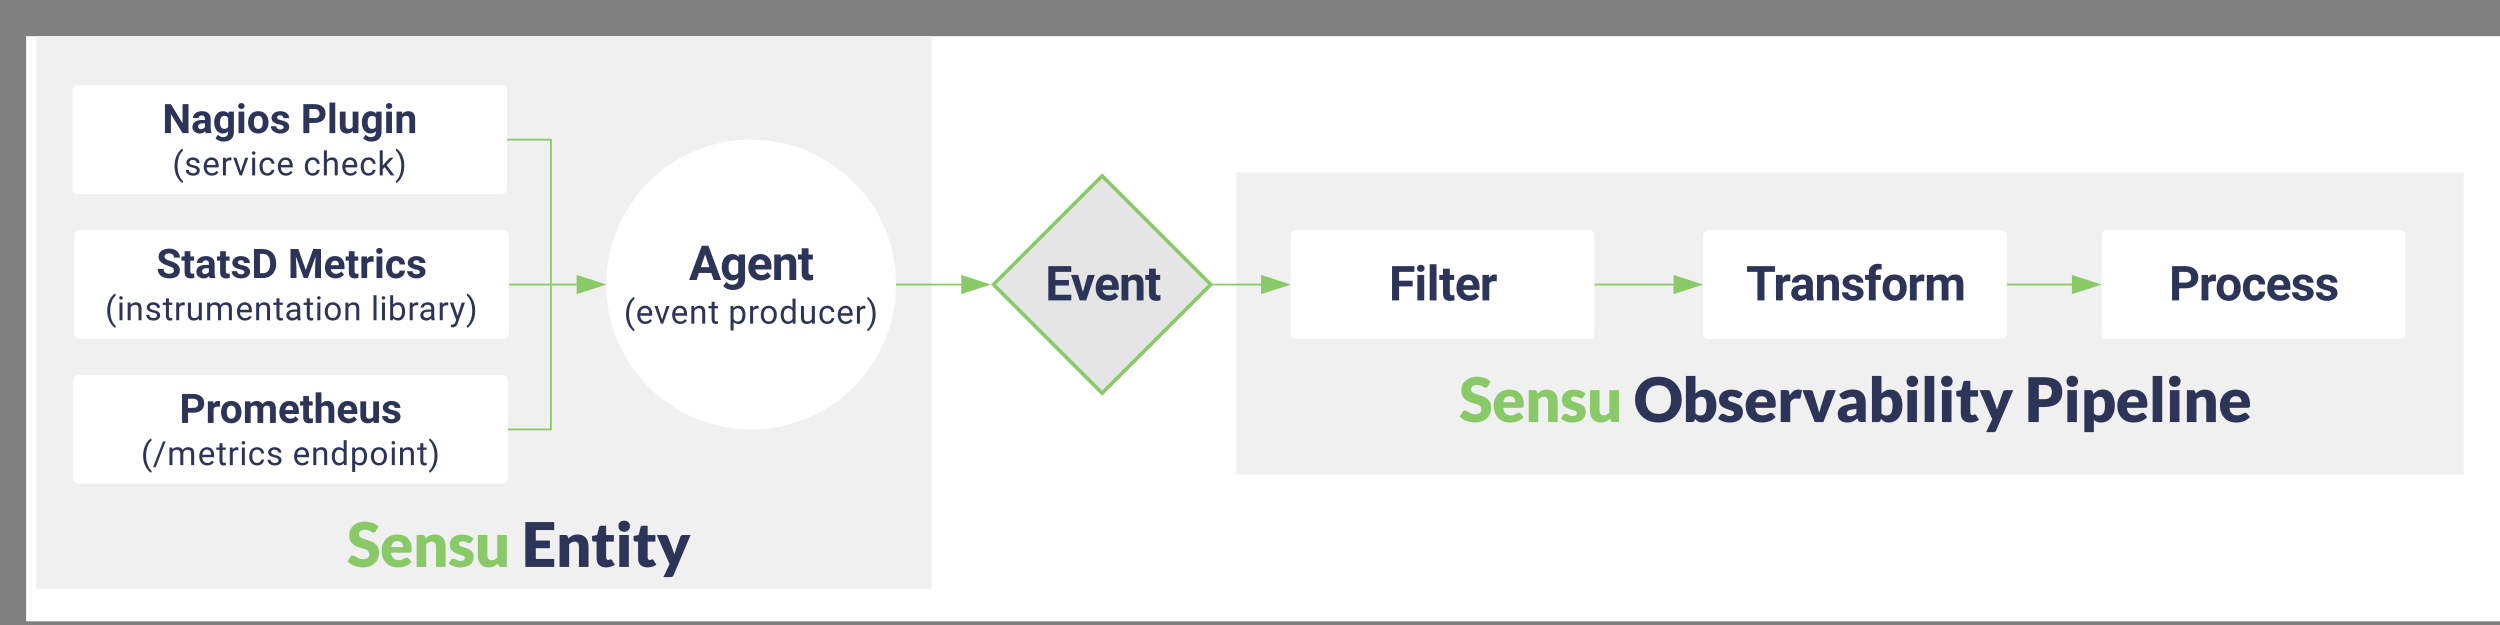 <svg xmlns="http://www.w3.org/2000/svg" xmlns:xlink="http://www.w3.org/1999/xlink" xmlns:lucid="lucid" width="1380.42" height="345.12"><rect width="100%" height="100%" fill="#808080" stroke="none"/><g transform="translate(14.423 20)" lucid:page-tab-id="0_0"><path d="M0 0h1823.08v323.08H0z" fill="#fff"/><a xlink:href="observability-pipeline/backend/" target="_top"><path d="M668.26 75.15H1346v167H668.26z" stroke="#000" stroke-opacity="0" stroke-width="2" fill="#f0f0f0"/><path class="lucid-link lucid-hotspot lucid-overlay-hotspot" d="M668.26 75.15H1346v167H668.26z" fill="none"/></a><a xlink:href="observability-pipeline/pipeline-filter/" target="_top"><path d="M698.3 110.12c0-1.66 1.33-3 3-3H863c1.66 0 3 1.34 3 3v54c0 1.65-1.34 3-3 3H701.3c-1.67 0-3-1.35-3-3z" stroke="#000" stroke-opacity="0" fill="#fff"/><use xlink:href="#a" transform="matrix(1,0,0,1,703.29,112.115) translate(49.24 33.764)"/><path class="lucid-link lucid-hotspot lucid-overlay-hotspot" d="M698.3 110.12c0-1.66 1.33-3 3-3H863c1.66 0 3 1.34 3 3v54c0 1.65-1.34 3-3 3H701.3c-1.67 0-3-1.35-3-3z" fill="none"/></a><a xlink:href="observability-pipeline/pipeline-transform/" target="_top"><path d="M926 110.12c0-1.66 1.34-3 3-3h161.7c1.67 0 3 1.34 3 3v54c0 1.65-1.33 3-3 3H929c-1.66 0-3-1.35-3-3z" stroke="#000" stroke-opacity="0" fill="#fff"/><use xlink:href="#b" transform="matrix(1,0,0,1,931,112.115) translate(18.722 33.764)"/><path class="lucid-link lucid-hotspot lucid-overlay-hotspot" d="M926 110.12c0-1.66 1.34-3 3-3h161.7c1.67 0 3 1.34 3 3v54c0 1.65-1.33 3-3 3H929c-1.66 0-3-1.35-3-3z" fill="none"/></a><a xlink:href="observability-pipeline/pipeline-process/" target="_top"><path d="M1146 110.12c0-1.66 1.34-3 3-3h161.7c1.67 0 3 1.34 3 3v54c0 1.65-1.33 3-3 3H1149c-1.66 0-3-1.35-3-3z" stroke="#000" stroke-opacity="0" fill="#fff"/><use xlink:href="#c" transform="matrix(1,0,0,1,1151,112.115) translate(32.231 33.764)"/><path class="lucid-link lucid-hotspot lucid-overlay-hotspot" d="M1146 110.12c0-1.66 1.34-3 3-3h161.7c1.67 0 3 1.34 3 3v54c0 1.65-1.33 3-3 3H1149c-1.66 0-3-1.35-3-3z" fill="none"/></a><path d="M656.04 137.12h25.87" stroke="#89c967" fill="none"/><path d="M656.06 137.62h-1.02l.5-.5-.5-.5h1.02z" fill="#89c967"/><path d="M696.67 137.12l-14.26 4.63v-9.27z" stroke="#89c967" fill="#89c967"/><path d="M866.5 137.12h43.12" stroke="#89c967" fill="none"/><path d="M866.5 137.62h-.5v-1h.5z" fill="#89c967"/><path d="M924.38 137.12l-14.26 4.63v-9.27z" stroke="#89c967" fill="#89c967"/><path d="M1094.2 137.12h35.42" stroke="#89c967" fill="none"/><path d="M1094.22 137.62h-.5v-1h.5z" fill="#89c967"/><path d="M1144.38 137.12l-14.26 4.63v-9.27z" stroke="#89c967" fill="#89c967"/><a xlink:href="observability-pipeline/pipeline-entities/" target="_top"><path d="M5.58 0H500v305.12H5.58z" stroke="#000" stroke-opacity="0" stroke-width="2" fill="#f0f0f0"/><path class="lucid-link lucid-hotspot lucid-overlay-hotspot" d="M5.58 0H500v305.12H5.58z" fill="none"/></a><path d="M266.08 57.12h23.7v79.5" stroke="#89c967" fill="none"/><path d="M266.1 57.62h-.52v-1h.5z" fill="#89c967"/><path d="M289.78 136.6v.52M267.08 137.12h36.9" stroke="#89c967" fill="none"/><path d="M267.1 137.62h-.52v-1h.5z" fill="#89c967"/><path d="M318.73 137.12l-14.26 4.63v-9.27z" stroke="#89c967" fill="#89c967"/><path d="M266.58 217.12h23.2v-79.5" stroke="#89c967" fill="none"/><path d="M266.6 217.62h-.52v-1h.5z" fill="#89c967"/><path d="M289.78 137.63v-.5M480.85 137.12h35.48" stroke="#89c967" fill="none"/><path d="M480.87 137.62h-.53v-1h.53z" fill="#89c967"/><path d="M531.1 137.12l-14.27 4.63v-9.27z" stroke="#89c967" fill="#89c967"/><path d="M756 180h507.7v40H756z" stroke="#000" stroke-opacity="0" stroke-width="2" fill-opacity="0"/><use xlink:href="#d" transform="matrix(1,0,0,1,756,180) translate(35.312 33.034)"/><use xlink:href="#e" transform="matrix(1,0,0,1,756,180) translate(131.67 33.034)"/><use xlink:href="#f" transform="matrix(1,0,0,1,756,180) translate(347.547 33.034)"/><path d="M160 260h223.6v44.26H160z" stroke="#000" stroke-opacity="0" stroke-width="2" fill-opacity="0"/><use xlink:href="#d" transform="matrix(1,0,0,1,160,260) translate(17.248 33.034)"/><use xlink:href="#g" transform="matrix(1,0,0,1,160,260) translate(113.607 33.034)"/><a xlink:href="observability-pipeline/pipeline-checks/" target="_top"><path d="M594.13 77.12l60 60-60 60-60-60z" stroke="#89c967" stroke-width="2" fill="#e5e5e5"/><use xlink:href="#h" transform="matrix(1,0,0,1,539.128,82.115) translate(23.611 63.764)"/><path class="lucid-link lucid-hotspot lucid-overlay-hotspot" d="M594.13 77.12l60 60-60 60-60-60z" fill="none"/></a><a xlink:href="observability-pipeline/agent/" target="_top"><path d="M480.35 137.12c0 44.18-35.8 80-80 80-44.18 0-80-35.82-80-80 0-44.2 35.82-80 80-80 44.2 0 80 35.8 80 80z" stroke="#000" stroke-opacity="0" stroke-width="2" fill="#fff"/><use xlink:href="#i" transform="matrix(1,0,0,1,325.353,62.115) translate(40.614 72.496)"/><use xlink:href="#j" transform="matrix(1,0,0,1,325.353,62.115) translate(4.678 96.597)"/><use xlink:href="#k" transform="matrix(1,0,0,1,325.353,62.115) translate(62.352 96.597)"/><path class="lucid-link lucid-hotspot lucid-overlay-hotspot" d="M480.35 137.12c0 44.18-35.8 80-80 80-44.18 0-80-35.82-80-80 0-44.2 35.82-80 80-80 44.2 0 80 35.8 80 80z" fill="none"/></a><path d="M400.35 217.62v39.5-40.74" stroke="#000" stroke-opacity="0" fill="none"/><path d="M400.35 201.62l4.64 14.26h-9.28z" stroke="#000" stroke-opacity="0" fill-opacity="0"/><a xlink:href="observability-pipeline/pipeline-checks/" target="_top"><path d="M25.58 30.12c0-1.66 1.34-3 3-3h234c1.65 0 3 1.34 3 3v54c0 1.65-1.35 3-3 3h-234c-1.66 0-3-1.35-3-3z" stroke="#000" stroke-opacity="0" fill="#fff"/><use xlink:href="#l" transform="matrix(1,0,0,1,30.577,32.115) translate(44.636 21.4)"/><use xlink:href="#m" transform="matrix(1,0,0,1,30.577,32.115) translate(121.069 21.4)"/><use xlink:href="#n" transform="matrix(1,0,0,1,30.577,32.115) translate(50.152 44.719)"/><use xlink:href="#o" transform="matrix(1,0,0,1,30.577,32.115) translate(122.503 44.719)"/><path class="lucid-link lucid-hotspot lucid-overlay-hotspot" d="M25.58 30.12c0-1.66 1.34-3 3-3h234c1.65 0 3 1.34 3 3v54c0 1.65-1.35 3-3 3h-234c-1.66 0-3-1.35-3-3z" fill="none"/></a><a xlink:href="observability-pipeline/pipeline-checks/" target="_top"><path d="M26.58 110.12c0-1.66 1.34-3 3-3h234c1.65 0 3 1.34 3 3v54c0 1.65-1.35 3-3 3h-234c-1.66 0-3-1.35-3-3z" stroke="#000" stroke-opacity="0" fill="#fff"/><use xlink:href="#p" transform="matrix(1,0,0,1,31.577,112.115) translate(40.292 21.4)"/><use xlink:href="#q" transform="matrix(1,0,0,1,31.577,112.115) translate(112.979 21.4)"/><use xlink:href="#r" transform="matrix(1,0,0,1,31.577,112.115) translate(11.991 44.719)"/><use xlink:href="#s" transform="matrix(1,0,0,1,31.577,112.115) translate(158.833 44.719)"/><path class="lucid-link lucid-hotspot lucid-overlay-hotspot" d="M26.58 110.12c0-1.66 1.34-3 3-3h234c1.65 0 3 1.34 3 3v54c0 1.65-1.35 3-3 3h-234c-1.66 0-3-1.35-3-3z" fill="none"/></a><a xlink:href="observability-pipeline/pipeline-checks/" target="_top"><path d="M26.08 190.12c0-1.66 1.34-3 3-3h234c1.65 0 3 1.34 3 3v54c0 1.65-1.35 3-3 3h-234c-1.66 0-3-1.35-3-3z" stroke="#000" stroke-opacity="0" fill="#fff"/><use xlink:href="#t" transform="matrix(1,0,0,1,31.077,192.115) translate(53.575 21.4)"/><use xlink:href="#u" transform="matrix(1,0,0,1,31.077,192.115) translate(32.307 44.719)"/><use xlink:href="#v" transform="matrix(1,0,0,1,31.077,192.115) translate(116.047 44.719)"/><path class="lucid-link lucid-hotspot lucid-overlay-hotspot" d="M26.08 190.12c0-1.66 1.34-3 3-3h234c1.65 0 3 1.34 3 3v54c0 1.65-1.35 3-3 3h-234c-1.66 0-3-1.35-3-3z" fill="none"/></a><defs><path fill="#2c3458" d="M1006-595H430V0H130v-1456h948v243H430v376h576v242" id="w"/><path fill="#2c3458" d="M416 0H126v-1082h290V0zM271-1212c-92 0-162-61-162-150s68-149 162-149c93 0 162 60 162 149s-70 150-162 150" id="x"/><path fill="#2c3458" d="M416 0H126v-1536h290V0" id="y"/><path fill="#2c3458" d="M457-330c2 83 25 111 111 112 32 0 60-2 85-7V-6c-57 17-115 26-175 26-203 0-310-102-310-307v-583H10v-212h158v-266h289v266h185v212H457v540" id="z"/><path fill="#2c3458" d="M1031-175C952-60 797 20 609 20 287 20 60-206 72-543c12-330 180-559 505-559 309 0 482 214 477 537v118H365c15 134 115 234 263 234 111 0 198-40 261-121zM770-644c5-139-62-226-194-224-130 1-191 97-208 224h402" id="A"/><path fill="#2c3458" d="M719-811c-143-24-279 1-319 103V0H111v-1082h273l8 129c74-124 180-175 331-136" id="B"/><g id="a"><use transform="matrix(0.013,0,0,0.013,0,0)" xlink:href="#w"/><use transform="matrix(0.013,0,0,0.013,14.047,0)" xlink:href="#x"/><use transform="matrix(0.013,0,0,0.013,20.846,0)" xlink:href="#y"/><use transform="matrix(0.013,0,0,0.013,27.644,0)" xlink:href="#z"/><use transform="matrix(0.013,0,0,0.013,36.308,0)" xlink:href="#A"/><use transform="matrix(0.013,0,0,0.013,50.168,0)" xlink:href="#B"/></g><path fill="#2c3458" d="M1226-1213H780V0H480v-1213H40v-243h1186v243" id="C"/><path fill="#2c3458" d="M552-1102c254-4 435 134 435 383v469c1 103 15 180 43 233V0H738c-13-26-23-58-29-97C639-19 548 20 436 20 238 20 64-113 68-304c5-258 212-357 496-357h133c11-137-29-227-160-227-90 0-156 45-156 131H92c15-231 213-342 460-345zM357-325c0 76 61 124 142 124 88 0 168-45 198-105v-186H589c-152 2-232 51-232 167" id="D"/><path fill="#2c3458" d="M750-692c-1-124-48-174-173-175-81 0-142 35-183 104V0H105v-1082h272l9 125c77-97 181-145 311-145 244 0 342 151 342 403V0H750v-692" id="E"/><path fill="#2c3458" d="M529-185c94 0 168-33 168-114 0-35-18-63-53-83s-91-39-168-55C219-491 90-600 90-765c0-208 203-337 432-337 246 0 451 124 453 349H686c-2-91-62-143-165-143-86 0-151 41-153 117 0 32 16 57 46 77 63 43 257 69 335 100 151 60 229 153 229 291C978-13 554 93 282-28 162-81 60-190 56-344h274c5 106 86 159 199 159" id="F"/><path fill="#2c3458" d="M190-1174c-11-296 244-440 544-363l-3 224c-24-6-53-9-88-9-109 0-163 51-163 153v87h215v212H480V0H190v-870H29v-212h161v-92" id="G"/><path fill="#2c3458" d="M579 20C257 20 58-214 66-551c8-331 182-551 511-551 324 0 514 231 514 572 0 319-198 550-512 550zm-2-888c-169 0-222 141-222 338 0 181 61 317 224 317 170 0 223-137 223-338 0-178-64-317-225-317" id="H"/><path fill="#2c3458" d="M741-689c-2-124-40-177-163-178-82 0-141 34-178 102V0H111v-1082h271l9 121c77-94 180-141 311-141 139 0 235 55 287 165 76-110 184-165 325-165 249 0 348 151 348 411V0h-290v-690c-2-123-39-176-163-177-87 0-147 41-180 124l1 743H741v-689" id="I"/><g id="b"><use transform="matrix(0.013,0,0,0.013,0,0)" xlink:href="#C"/><use transform="matrix(0.013,0,0,0.013,15.049,0)" xlink:href="#B"/><use transform="matrix(0.013,0,0,0.013,24.026,0)" xlink:href="#D"/><use transform="matrix(0.013,0,0,0.013,37.773,0)" xlink:href="#E"/><use transform="matrix(0.013,0,0,0.013,52.133,0)" xlink:href="#F"/><use transform="matrix(0.013,0,0,0.013,65.317,0)" xlink:href="#G"/><use transform="matrix(0.013,0,0,0.013,74.507,0)" xlink:href="#H"/><use transform="matrix(0.013,0,0,0.013,89.005,0)" xlink:href="#B"/><use transform="matrix(0.013,0,0,0.013,98.357,0)" xlink:href="#I"/></g><path fill="#2c3458" d="M1245-974c0 302-233 466-552 461H430V0H130v-1456h568c323 5 547 167 547 482zm-303 2c1-143-93-241-237-241H430v457h268c151 1 244-71 244-216" id="J"/><path fill="#2c3458" d="M355-556c-2 203 30 338 206 343 102 3 181-63 182-161h271C1001-128 821 17 566 20 242 24 66-212 66-554c0-320 184-548 498-548 262 0 451 167 450 423H743c-1-108-75-193-184-189-162 6-202 123-204 312" id="K"/><g id="c"><use transform="matrix(0.013,0,0,0.013,0,0)" xlink:href="#J"/><use transform="matrix(0.013,0,0,0.013,16.539,0)" xlink:href="#B"/><use transform="matrix(0.013,0,0,0.013,25.441,0)" xlink:href="#H"/><use transform="matrix(0.013,0,0,0.013,39.939,0)" xlink:href="#K"/><use transform="matrix(0.013,0,0,0.013,53.31,0)" xlink:href="#A"/><use transform="matrix(0.013,0,0,0.013,67.17,0)" xlink:href="#F"/><use transform="matrix(0.013,0,0,0.013,80.354,0)" xlink:href="#F"/></g><path fill="#89c967" d="M524-252c120-1 200-49 194-169-8-162-195-164-324-209-183-64-330-162-324-410 5-208 127-332 287-396 178-72 447-26 571 54 32 21 62 40 88 64l-84 157c-19 43-73 61-124 33-64-36-131-79-234-79-114 0-188 47-188 150 0 109 114 131 206 161 219 72 447 139 444 429-3 234-123 379-300 445-265 98-584-9-722-154l100-158c22-40 88-51 134-21 74 48 151 104 276 103" id="L"/><path fill="#89c967" d="M1024-162C926-48 781 16 578 16 325 16 169-111 94-299c-49-123-59-309-6-439 74-183 225-315 476-315 298 0 466 176 466 475 0 66-3 115-70 115H362c16 155 90 243 244 247 98 2 155-39 218-71 37-18 85-16 110 14zM752-643c-3-120-60-196-182-196-129 0-185 80-205 196h387" id="M"/><path fill="#89c967" d="M612-820c-81 1-134 39-182 81V0H120v-1037h192c70-3 79 59 94 112 74-70 159-128 302-128 236 0 352 157 352 394V0H750v-659c0-96-44-162-138-161" id="N"/><path fill="#89c967" d="M56-725c5-259 241-361 518-318 104 16 188 63 250 124l-70 109c-15 22-27 35-60 35-81 0-126-60-222-60-69 0-122 24-122 85 0 75 88 87 152 109 156 54 328 97 328 304C830-90 649 16 394 16 236 16 110-38 22-112c35-48 58-109 103-146 116-42 152 74 285 65 73-5 130-23 130-90 0-78-87-92-154-113C219-449 52-505 56-725" id="O"/><path fill="#89c967" d="M452 16c-236 0-352-157-352-395v-658h310v658c0 97 43 162 138 161 82-1 133-37 182-80v-739h310V0H848c-67 5-80-61-95-112C679-41 594 16 452 16" id="P"/><g id="d"><use transform="matrix(0.017,0,0,0.017,0,0)" xlink:href="#L"/><use transform="matrix(0.017,0,0,0.017,18.14,0)" xlink:href="#M"/><use transform="matrix(0.017,0,0,0.017,36.348,0)" xlink:href="#N"/><use transform="matrix(0.017,0,0,0.017,55.76,0)" xlink:href="#O"/><use transform="matrix(0.017,0,0,0.017,70.486,0)" xlink:href="#P"/></g><path fill="#2c3458" d="M1504-1022c73 177 73 411 0 587-110 265-336 451-702 451-365 0-594-187-704-451-73-177-73-412 0-588 110-265 339-450 704-450s592 187 702 451zM802-264c280 0 410-182 410-465 0-282-131-465-410-465-281 0-412 182-412 465 0 284 130 465 412 465" id="Q"/><path fill="#2c3458" d="M666 16c-127 3-195-56-255-124C401-53 395 0 326 0H120v-1497h310v570c74-71 163-129 304-126 201 5 299 137 348 303 38 127 40 313-4 439-63 179-182 322-412 327zm124-543c0-153-21-288-164-293-99-3-151 43-196 98v440c40 45 88 70 162 70 160 0 198-144 198-315" id="R"/><path fill="#2c3458" d="M56-725c5-259 241-361 518-318 104 16 188 63 250 124l-70 109c-15 22-27 35-60 35-81 0-126-60-222-60-69 0-122 24-122 85 0 75 88 87 152 109 156 54 328 97 328 304C830-90 649 16 394 16 236 16 110-38 22-112c35-48 58-109 103-146 116-42 152 74 285 65 73-5 130-23 130-90 0-78-87-92-154-113C219-449 52-505 56-725" id="S"/><path fill="#2c3458" d="M1024-162C926-48 781 16 578 16 325 16 169-111 94-299c-49-123-59-309-6-439 74-183 225-315 476-315 298 0 466 176 466 475 0 66-3 115-70 115H362c16 155 90 243 244 247 98 2 155-39 218-71 37-18 85-16 110 14zM752-643c-3-120-60-196-182-196-129 0-185 80-205 196h387" id="T"/><path fill="#2c3458" d="M768-795c-14 65-88 29-146 29-81 0-145 43-192 130V0H120v-1037c73 2 156-8 222 4 64 11 52 105 69 166 65-96 144-190 283-190 47 0 85 11 114 34" id="U"/><path fill="#2c3458" d="M694 0H412L10-1037h258c43-1 77 23 86 54 69 227 146 446 203 684 58-239 142-456 211-684 10-29 42-55 82-54h246" id="V"/><path fill="#2c3458" d="M572-1057c257 0 406 153 406 409V0c-68-4-160 9-208-12-30-14-45-72-60-107C623-47 539 18 382 16 189 13 70-77 70-270c0-183 145-251 311-298 78-21 176-33 295-36 8-132-26-216-144-216-125 0-159 78-268 78-94 0-104-95-146-151 112-100 257-164 454-164zM366-285c-2 73 41 96 114 96 97 0 140-35 196-89v-144c-104 4-184 15-248 46-39 19-61 43-62 91" id="W"/><path fill="#2c3458" d="M440-1037V0H130v-1037h310zm-154-466c113 0 190 70 190 182 0 111-79 180-190 180-109 0-184-71-184-180 0-110 74-182 184-182" id="X"/><path fill="#2c3458" d="M440-1497V0H130v-1497h310" id="Y"/><path fill="#2c3458" d="M774-74c-71 55-172 90-290 90-196 0-304-108-304-303v-536c-70 1-146 12-146-61v-121l165-32 61-253c16-78 146-38 230-48v303h252v212H490v515c0 45 23 83 68 83 48 0 88-50 122 4" id="Z"/><path fill="#2c3458" d="M544 269c-20 41-37 60-98 60H214L414-91 0-1037h274c46-1 73 23 84 54 69 190 150 371 209 571 68-189 134-380 199-571 10-28 45-55 82-54h250" id="aa"/><g id="e"><use transform="matrix(0.017,0,0,0.017,0,0)" xlink:href="#Q"/><use transform="matrix(0.017,0,0,0.017,26.775,0)" xlink:href="#R"/><use transform="matrix(0.017,0,0,0.017,46.188,0)" xlink:href="#S"/><use transform="matrix(0.017,0,0,0.017,60.914,0)" xlink:href="#T"/><use transform="matrix(0.017,0,0,0.017,79.121,0)" xlink:href="#U"/><use transform="matrix(0.017,0,0,0.017,92.944,0)" xlink:href="#V"/><use transform="matrix(0.017,0,0,0.017,111.453,0)" xlink:href="#W"/><use transform="matrix(0.017,0,0,0.017,129.493,0)" xlink:href="#R"/><use transform="matrix(0.017,0,0,0.017,148.905,0)" xlink:href="#X"/><use transform="matrix(0.017,0,0,0.017,158.444,0)" xlink:href="#Y"/><use transform="matrix(0.017,0,0,0.017,167.982,0)" xlink:href="#X"/><use transform="matrix(0.017,0,0,0.017,177.521,0)" xlink:href="#Z"/><use transform="matrix(0.017,0,0,0.017,190.909,0)" xlink:href="#aa"/></g><path fill="#2c3458" d="M1220-981c0 346-230 490-586 494H458V0H120v-1457h514c350 4 586 140 586 476zm-338 0c0-152-92-223-248-223H458v462h176c169 2 248-80 248-239" id="ab"/><path fill="#2c3458" d="M666 16c-111 3-175-34-236-85v398H120v-1366h192c78-3 80 73 99 128 76-81 169-148 323-148 201 0 299 140 348 307 38 128 40 313-4 439-63 179-182 321-412 327zm124-543c0-153-21-288-164-293-99-3-151 43-196 98v440c40 45 88 70 162 70 160 0 198-144 198-315" id="ac"/><path fill="#2c3458" d="M612-820c-81 1-134 39-182 81V0H120v-1037h192c70-3 79 59 94 112 74-70 159-128 302-128 236 0 352 157 352 394V0H750v-659c0-96-44-162-138-161" id="ad"/><g id="f"><use transform="matrix(0.017,0,0,0.017,0,0)" xlink:href="#ab"/><use transform="matrix(0.017,0,0,0.017,21.353,0)" xlink:href="#X"/><use transform="matrix(0.017,0,0,0.017,30.892,0)" xlink:href="#ac"/><use transform="matrix(0.017,0,0,0.017,50.237,0)" xlink:href="#T"/><use transform="matrix(0.017,0,0,0.017,68.445,0)" xlink:href="#Y"/><use transform="matrix(0.017,0,0,0.017,77.983,0)" xlink:href="#X"/><use transform="matrix(0.017,0,0,0.017,87.522,0)" xlink:href="#ad"/><use transform="matrix(0.017,0,0,0.017,106.934,0)" xlink:href="#T"/></g><path fill="#2c3458" d="M1058-1457v260H460v340h458v250H460v347h598V0H120v-1457h938" id="ae"/><g id="g"><use transform="matrix(0.017,0,0,0.017,0,0)" xlink:href="#ae"/><use transform="matrix(0.017,0,0,0.017,18.91,0)" xlink:href="#ad"/><use transform="matrix(0.017,0,0,0.017,38.322,0)" xlink:href="#Z"/><use transform="matrix(0.017,0,0,0.017,51.71,0)" xlink:href="#X"/><use transform="matrix(0.017,0,0,0.017,61.249,0)" xlink:href="#Z"/><use transform="matrix(0.017,0,0,0.017,74.636,0)" xlink:href="#aa"/></g><path fill="#2c3458" d="M1006-631H430v390h676V0H130v-1456h974v243H430v347h576v235" id="af"/><path fill="#2c3458" d="M516-353l201-729h302L654 0H378L13-1082h302" id="ag"/><g id="h"><use transform="matrix(0.013,0,0,0.013,0,0)" xlink:href="#af"/><use transform="matrix(0.013,0,0,0.013,14.098,0)" xlink:href="#ag"/><use transform="matrix(0.013,0,0,0.013,26.893,0)" xlink:href="#A"/><use transform="matrix(0.013,0,0,0.013,40.753,0)" xlink:href="#E"/><use transform="matrix(0.013,0,0,0.013,55.113,0)" xlink:href="#z"/></g><path fill="#2c3458" d="M952-300H426L326 0H7l542-1456h278L1372 0h-319zM507-543h364l-183-545" id="ah"/><path fill="#2c3458" d="M505 20C221 18 69-239 69-549c0-302 153-553 438-553 119 0 211 41 277 122l12-102h262V-36c-8 305-208 458-520 462-160 1-335-76-403-170L263 80c72 81 159 121 262 121 172 1 260-107 243-294C701-18 614 20 505 20zm76-887c-165 0-223 147-223 339 0 172 66 314 221 314 88 0 151-33 189-99v-455c-39-66-101-99-187-99" id="ai"/><g id="i"><use transform="matrix(0.013,0,0,0.013,0,0)" xlink:href="#ah"/><use transform="matrix(0.013,0,0,0.013,17.253,0)" xlink:href="#ai"/><use transform="matrix(0.013,0,0,0.013,31.889,0)" xlink:href="#A"/><use transform="matrix(0.013,0,0,0.013,45.748,0)" xlink:href="#E"/><use transform="matrix(0.013,0,0,0.013,60.109,0)" xlink:href="#z"/></g><path fill="#2c3458" d="M319-664C304-226 428 158 661 357l-38 113c-89-49-172-133-254-248C142-97 71-578 194-1025c67-244 240-513 429-618l38 122c-201 153-330 502-342 857" id="aj"/><path fill="#2c3458" d="M599-131c141 0 220-65 285-146l113 88C906-50 770 20 589 20 281 21 93-214 93-545c0-223 93-397 233-485 74-48 154-72 240-72 300 2 449 218 445 537v77H278c0 197 129 357 321 357zm227-509c-3-180-88-310-260-310-170 0-264 140-282 310h542" id="ak"/><path fill="#2c3458" d="M497-251l268-831h189L566 0H425L33-1082h189" id="al"/><path fill="#2c3458" d="M589-945c-131 0-219 81-264 174V0H140v-1082h175l6 136c83-104 191-156 324-156 229 0 346 129 346 387V0H806v-716c-2-153-65-229-217-229" id="am"/><path fill="#2c3458" d="M456 20C285 20 205-92 206-268v-671H9v-143h197v-262h185v262h202v143H391v671c-9 125 92 149 207 118V0c-49 13-96 20-142 20" id="an"/><g id="j"><use transform="matrix(0.009,0,0,0.009,0,0)" xlink:href="#aj"/><use transform="matrix(0.009,0,0,0.009,6.573,0)" xlink:href="#ak"/><use transform="matrix(0.009,0,0,0.009,16.639,0)" xlink:href="#al"/><use transform="matrix(0.009,0,0,0.009,25.832,0)" xlink:href="#ak"/><use transform="matrix(0.009,0,0,0.009,36.02,0)" xlink:href="#am"/><use transform="matrix(0.009,0,0,0.009,46.631,0)" xlink:href="#an"/></g><path fill="#2c3458" d="M632-1102c291 0 422 251 422 573 0 297-141 548-419 549-131 0-235-42-310-125v521H140v-1498h169l9 120c75-93 180-140 314-140zm-53 971c207 0 290-180 290-419 0-218-92-395-292-395-112 0-196 50-252 149v517c55 99 140 148 254 148" id="ao"/><path fill="#2c3458" d="M663-916c-163-27-288 18-338 148V0H140v-1082h180l3 125c61-97 147-145 258-145 36 0 63 5 82 14v172" id="ap"/><path fill="#2c3458" d="M584 20C278 26 81-227 91-551c10-320 175-545 491-551 308-5 503 247 494 573-9 322-175 543-492 549zm-2-970c-208 0-305 185-305 421 0 216 106 398 307 398 211 0 307-186 307-420 0-214-109-399-309-399" id="aq"/><path fill="#2c3458" d="M520 20C244 20 95-247 95-550c0-298 151-550 427-552 127 0 227 43 301 130v-564h185V0H838l-9-116C755-25 652 20 520 20zm48-965c-210 0-288 177-288 416 0 218 87 392 286 392 117 0 203-53 257-158v-497c-55-102-140-153-255-153" id="ar"/><path fill="#2c3458" d="M491 20c-241-1-355-148-355-398v-704h185v699c0 164 67 246 200 246 141 0 235-53 282-158v-787h185V0H812l-4-107C736-22 630 20 491 20" id="as"/><path fill="#2c3458" d="M277-555c0 244 77 420 297 424 127 2 249-93 255-210h175C980-127 805 20 574 20 258 20 81-222 92-562c11-319 164-533 481-540 237-5 426 165 431 392H829c-7-133-115-242-256-240-209 4-296 166-296 395" id="at"/><path fill="#2c3458" d="M38 357C331 141 457-487 337-984c-53-219-157-429-299-546l39-113c190 106 362 378 431 621 75 268 76 597 0 868C440 88 266 365 77 470" id="au"/><g id="k"><use transform="matrix(0.009,0,0,0.009,0,0)" xlink:href="#ao"/><use transform="matrix(0.009,0,0,0.009,10.789,0)" xlink:href="#ap"/><use transform="matrix(0.009,0,0,0.009,17.109,0)" xlink:href="#aq"/><use transform="matrix(0.009,0,0,0.009,28.076,0)" xlink:href="#ar"/><use transform="matrix(0.009,0,0,0.009,38.922,0)" xlink:href="#as"/><use transform="matrix(0.009,0,0,0.009,49.523,0)" xlink:href="#at"/><use transform="matrix(0.009,0,0,0.009,59.589,0)" xlink:href="#ak"/><use transform="matrix(0.009,0,0,0.009,69.777,0)" xlink:href="#ap"/><use transform="matrix(0.009,0,0,0.009,76.285,0)" xlink:href="#au"/></g><path fill="#2c3458" d="M1314 0h-300L430-958V0H130v-1456h300l585 960v-960h299V0" id="av"/><g id="l"><use transform="matrix(0.011,0,0,0.011,0,0)" xlink:href="#av"/><use transform="matrix(0.011,0,0,0.011,15.841,0)" xlink:href="#D"/><use transform="matrix(0.011,0,0,0.011,27.87,0)" xlink:href="#ai"/><use transform="matrix(0.011,0,0,0.011,40.676,0)" xlink:href="#x"/><use transform="matrix(0.011,0,0,0.011,46.625,0)" xlink:href="#H"/><use transform="matrix(0.011,0,0,0.011,59.311,0)" xlink:href="#F"/></g><path fill="#2c3458" d="M463 20c-241-1-359-147-359-393v-709h289v699c0 113 51 169 154 169 98 0 165-34 202-102v-766h290V0H767l-8-110C688-23 589 20 463 20" id="aw"/><g id="m"><use transform="matrix(0.011,0,0,0.011,0,0)" xlink:href="#J"/><use transform="matrix(0.011,0,0,0.011,14.472,0)" xlink:href="#y"/><use transform="matrix(0.011,0,0,0.011,20.42,0)" xlink:href="#aw"/><use transform="matrix(0.011,0,0,0.011,32.975,0)" xlink:href="#ai"/><use transform="matrix(0.011,0,0,0.011,45.781,0)" xlink:href="#x"/><use transform="matrix(0.011,0,0,0.011,51.73,0)" xlink:href="#E"/></g><path fill="#2c3458" d="M538-131c121 0 232-49 232-156 0-50-20-88-56-117-73-60-334-92-420-143-92-55-162-110-162-238 0-190 192-317 400-317 223 0 414 129 413 338H759c0-108-110-186-227-186-119 0-215 53-215 159 0 45 18 78 53 101 76 52 331 90 416 139 98 57 169 115 169 251C955-92 760 20 538 20c-176 0-314-68-386-174-38-55-57-115-57-179h185c6 129 116 202 258 202" id="ax"/><path fill="#2c3458" d="M341 0H156v-1082h185V0zm-91-1264c-68 0-108-42-109-105 0-62 41-107 109-107s110 44 110 107-42 105-110 105" id="ay"/><g id="n"><use transform="matrix(0.009,0,0,0.009,0,0)" xlink:href="#aj"/><use transform="matrix(0.009,0,0,0.009,6.573,0)" xlink:href="#ax"/><use transform="matrix(0.009,0,0,0.009,16.489,0)" xlink:href="#ak"/><use transform="matrix(0.009,0,0,0.009,26.677,0)" xlink:href="#ap"/><use transform="matrix(0.009,0,0,0.009,33.353,0)" xlink:href="#al"/><use transform="matrix(0.009,0,0,0.009,42.668,0)" xlink:href="#ay"/><use transform="matrix(0.009,0,0,0.009,47.335,0)" xlink:href="#at"/><use transform="matrix(0.009,0,0,0.009,57.401,0)" xlink:href="#ak"/></g><path fill="#2c3458" d="M589-945c-131 0-219 81-264 174V0H140v-1536h185v585c82-101 189-151 320-151 229 0 346 129 346 387V0H806v-716c-2-153-65-229-217-229" id="az"/><path fill="#2c3458" d="M442-501L326-380V0H141v-1536h185v929c135-169 291-317 436-475h225L566-630 1036 0H819" id="aA"/><g id="o"><use transform="matrix(0.009,0,0,0.009,0,0)" xlink:href="#at"/><use transform="matrix(0.009,0,0,0.009,10.066,0)" xlink:href="#az"/><use transform="matrix(0.009,0,0,0.009,20.658,0)" xlink:href="#ak"/><use transform="matrix(0.009,0,0,0.009,30.846,0)" xlink:href="#at"/><use transform="matrix(0.009,0,0,0.009,40.912,0)" xlink:href="#aA"/><use transform="matrix(0.009,0,0,0.009,50.659,0)" xlink:href="#au"/></g><path fill="#2c3458" d="M658-217c127 0 227-49 227-165 0-57-21-98-60-130-79-64-370-142-463-196-162-95-248-210-248-361 0-280 246-403 537-407 213-3 383 84 467 216 45 69 68 147 68 234H886c0-139-96-211-240-211-129 0-232 55-232 169 0 47 24 87 72 119s117 62 210 90c171 51 295 115 373 191s117 171 117 284c-2 272-237 411-528 404C331 13 78-135 69-458h301c0 161 96 241 288 241" id="aB"/><path fill="#2c3458" d="M130 0v-1456h448c435 14 673 299 665 762-5 285-130 500-319 606C822-31 708 0 581 0H130zm809-685c9-311-79-526-361-528H430v972h145c252-2 356-181 364-444" id="aC"/><g id="p"><use transform="matrix(0.011,0,0,0.011,0,0)" xlink:href="#aB"/><use transform="matrix(0.011,0,0,0.011,13.792,0)" xlink:href="#z"/><use transform="matrix(0.011,0,0,0.011,21.373,0)" xlink:href="#D"/><use transform="matrix(0.011,0,0,0.011,33.402,0)" xlink:href="#z"/><use transform="matrix(0.011,0,0,0.011,40.983,0)" xlink:href="#F"/><use transform="matrix(0.011,0,0,0.011,52.518,0)" xlink:href="#aC"/></g><path fill="#2c3458" d="M522-1456L896-400l372-1056h394V0h-301c-7-379 15-728 30-1085L998 0H792L400-1084c15 357 37 705 30 1084H130v-1456h392" id="aD"/><g id="q"><use transform="matrix(0.011,0,0,0.011,0,0)" xlink:href="#aD"/><use transform="matrix(0.011,0,0,0.011,19.653,0)" xlink:href="#A"/><use transform="matrix(0.011,0,0,0.011,31.781,0)" xlink:href="#z"/><use transform="matrix(0.011,0,0,0.011,39.361,0)" xlink:href="#B"/><use transform="matrix(0.011,0,0,0.011,47.545,0)" xlink:href="#x"/><use transform="matrix(0.011,0,0,0.011,53.493,0)" xlink:href="#K"/><use transform="matrix(0.011,0,0,0.011,65.193,0)" xlink:href="#F"/></g><path fill="#2c3458" d="M1240-945c-141 0-250 95-250 227V0H804v-709c0-157-77-236-231-236-121 0-204 52-249 155V0H139v-1082h175l5 120c79-93 186-140 321-140 151 0 254 58 309 174 69-98 181-174 345-174 237 0 362 126 362 377V0h-185v-714c-2-159-67-231-231-231" id="aE"/><path fill="#2c3458" d="M561-1102c238-4 403 126 403 351v498c0 99 13 178 38 237V0H808c-11-21-19-59-26-114C696-25 593 20 474 20c-199 0-368-130-365-320 4-251 214-359 490-356h180v-85c-1-135-86-212-229-212-115 0-232 67-233 171H131c20-205 206-316 430-320zM294-326c0 117 90 185 207 185 122 0 239-75 278-162v-222H634c-227 0-340 66-340 199" id="aF"/><g id="r"><use transform="matrix(0.009,0,0,0.009,0,0)" xlink:href="#aj"/><use transform="matrix(0.009,0,0,0.009,6.573,0)" xlink:href="#ay"/><use transform="matrix(0.009,0,0,0.009,11.24,0)" xlink:href="#am"/><use transform="matrix(0.009,0,0,0.009,21.851,0)" xlink:href="#ax"/><use transform="matrix(0.009,0,0,0.009,31.766,0)" xlink:href="#an"/><use transform="matrix(0.009,0,0,0.009,38.048,0)" xlink:href="#ap"/><use transform="matrix(0.009,0,0,0.009,44.556,0)" xlink:href="#as"/><use transform="matrix(0.009,0,0,0.009,55.157,0)" xlink:href="#aE"/><use transform="matrix(0.009,0,0,0.009,72.012,0)" xlink:href="#ak"/><use transform="matrix(0.009,0,0,0.009,82.2,0)" xlink:href="#am"/><use transform="matrix(0.009,0,0,0.009,92.811,0)" xlink:href="#an"/><use transform="matrix(0.009,0,0,0.009,99.093,0)" xlink:href="#aF"/><use transform="matrix(0.009,0,0,0.009,109.553,0)" xlink:href="#an"/><use transform="matrix(0.009,0,0,0.009,115.835,0)" xlink:href="#ay"/><use transform="matrix(0.009,0,0,0.009,120.502,0)" xlink:href="#aq"/><use transform="matrix(0.009,0,0,0.009,131.47,0)" xlink:href="#am"/></g><path fill="#2c3458" d="M341 0H156v-1536h185V0" id="aG"/><path fill="#2c3458" d="M634-1102c292 0 422 254 422 573 0 298-143 547-420 549-137 0-242-48-317-145L310 0H140v-1536h185v573c75-93 178-139 309-139zm-44 965c207 0 281-175 281-413 0-224-79-395-283-395-122 0-210 57-263 170v468c57 113 145 170 265 170" id="aH"/><path fill="#2c3458" d="M494-271l252-811h198L509 167C425 381 299 474 84 421V271c167 16 242-37 283-173l41-110L22-1082h202" id="aI"/><g id="s"><use transform="matrix(0.009,0,0,0.009,0,0)" xlink:href="#aG"/><use transform="matrix(0.009,0,0,0.009,4.667,0)" xlink:href="#ay"/><use transform="matrix(0.009,0,0,0.009,9.334,0)" xlink:href="#aH"/><use transform="matrix(0.009,0,0,0.009,20.123,0)" xlink:href="#ap"/><use transform="matrix(0.009,0,0,0.009,26.255,0)" xlink:href="#aF"/><use transform="matrix(0.009,0,0,0.009,36.715,0)" xlink:href="#ap"/><use transform="matrix(0.009,0,0,0.009,43.391,0)" xlink:href="#aI"/><use transform="matrix(0.009,0,0,0.009,52.49,0)" xlink:href="#au"/></g><path fill="#2c3458" d="M750-685c-1-124-48-182-173-182-85 0-146 33-184 98V0H104v-1536h289v572c77-92 173-138 289-138 235 0 357 136 357 409V0H750v-685" id="aJ"/><g id="t"><use transform="matrix(0.011,0,0,0.011,0,0)" xlink:href="#J"/><use transform="matrix(0.011,0,0,0.011,14.472,0)" xlink:href="#B"/><use transform="matrix(0.011,0,0,0.011,22.261,0)" xlink:href="#H"/><use transform="matrix(0.011,0,0,0.011,34.947,0)" xlink:href="#I"/><use transform="matrix(0.011,0,0,0.011,54.37,0)" xlink:href="#A"/><use transform="matrix(0.011,0,0,0.011,66.497,0)" xlink:href="#z"/><use transform="matrix(0.011,0,0,0.011,74.078,0)" xlink:href="#aJ"/><use transform="matrix(0.011,0,0,0.011,86.632,0)" xlink:href="#A"/><use transform="matrix(0.011,0,0,0.011,98.76,0)" xlink:href="#aw"/><use transform="matrix(0.011,0,0,0.011,111.314,0)" xlink:href="#F"/></g><path fill="#2c3458" d="M177 125H18l608-1581h158" id="aK"/><g id="u"><use transform="matrix(0.009,0,0,0.009,0,0)" xlink:href="#aj"/><use transform="matrix(0.009,0,0,0.009,6.573,0)" xlink:href="#aK"/><use transform="matrix(0.009,0,0,0.009,14.498,0)" xlink:href="#aE"/><use transform="matrix(0.009,0,0,0.009,31.353,0)" xlink:href="#ak"/><use transform="matrix(0.009,0,0,0.009,41.541,0)" xlink:href="#an"/><use transform="matrix(0.009,0,0,0.009,47.823,0)" xlink:href="#ap"/><use transform="matrix(0.009,0,0,0.009,54.331,0)" xlink:href="#ay"/><use transform="matrix(0.009,0,0,0.009,58.998,0)" xlink:href="#at"/><use transform="matrix(0.009,0,0,0.009,69.064,0)" xlink:href="#ax"/></g><g id="v"><use transform="matrix(0.009,0,0,0.009,0,0)" xlink:href="#ak"/><use transform="matrix(0.009,0,0,0.009,10.188,0)" xlink:href="#am"/><use transform="matrix(0.009,0,0,0.009,20.799,0)" xlink:href="#ar"/><use transform="matrix(0.009,0,0,0.009,31.644,0)" xlink:href="#ao"/><use transform="matrix(0.009,0,0,0.009,42.434,0)" xlink:href="#aq"/><use transform="matrix(0.009,0,0,0.009,53.401,0)" xlink:href="#ay"/><use transform="matrix(0.009,0,0,0.009,58.068,0)" xlink:href="#am"/><use transform="matrix(0.009,0,0,0.009,68.679,0)" xlink:href="#an"/><use transform="matrix(0.009,0,0,0.009,74.961,0)" xlink:href="#au"/></g></defs></g></svg>